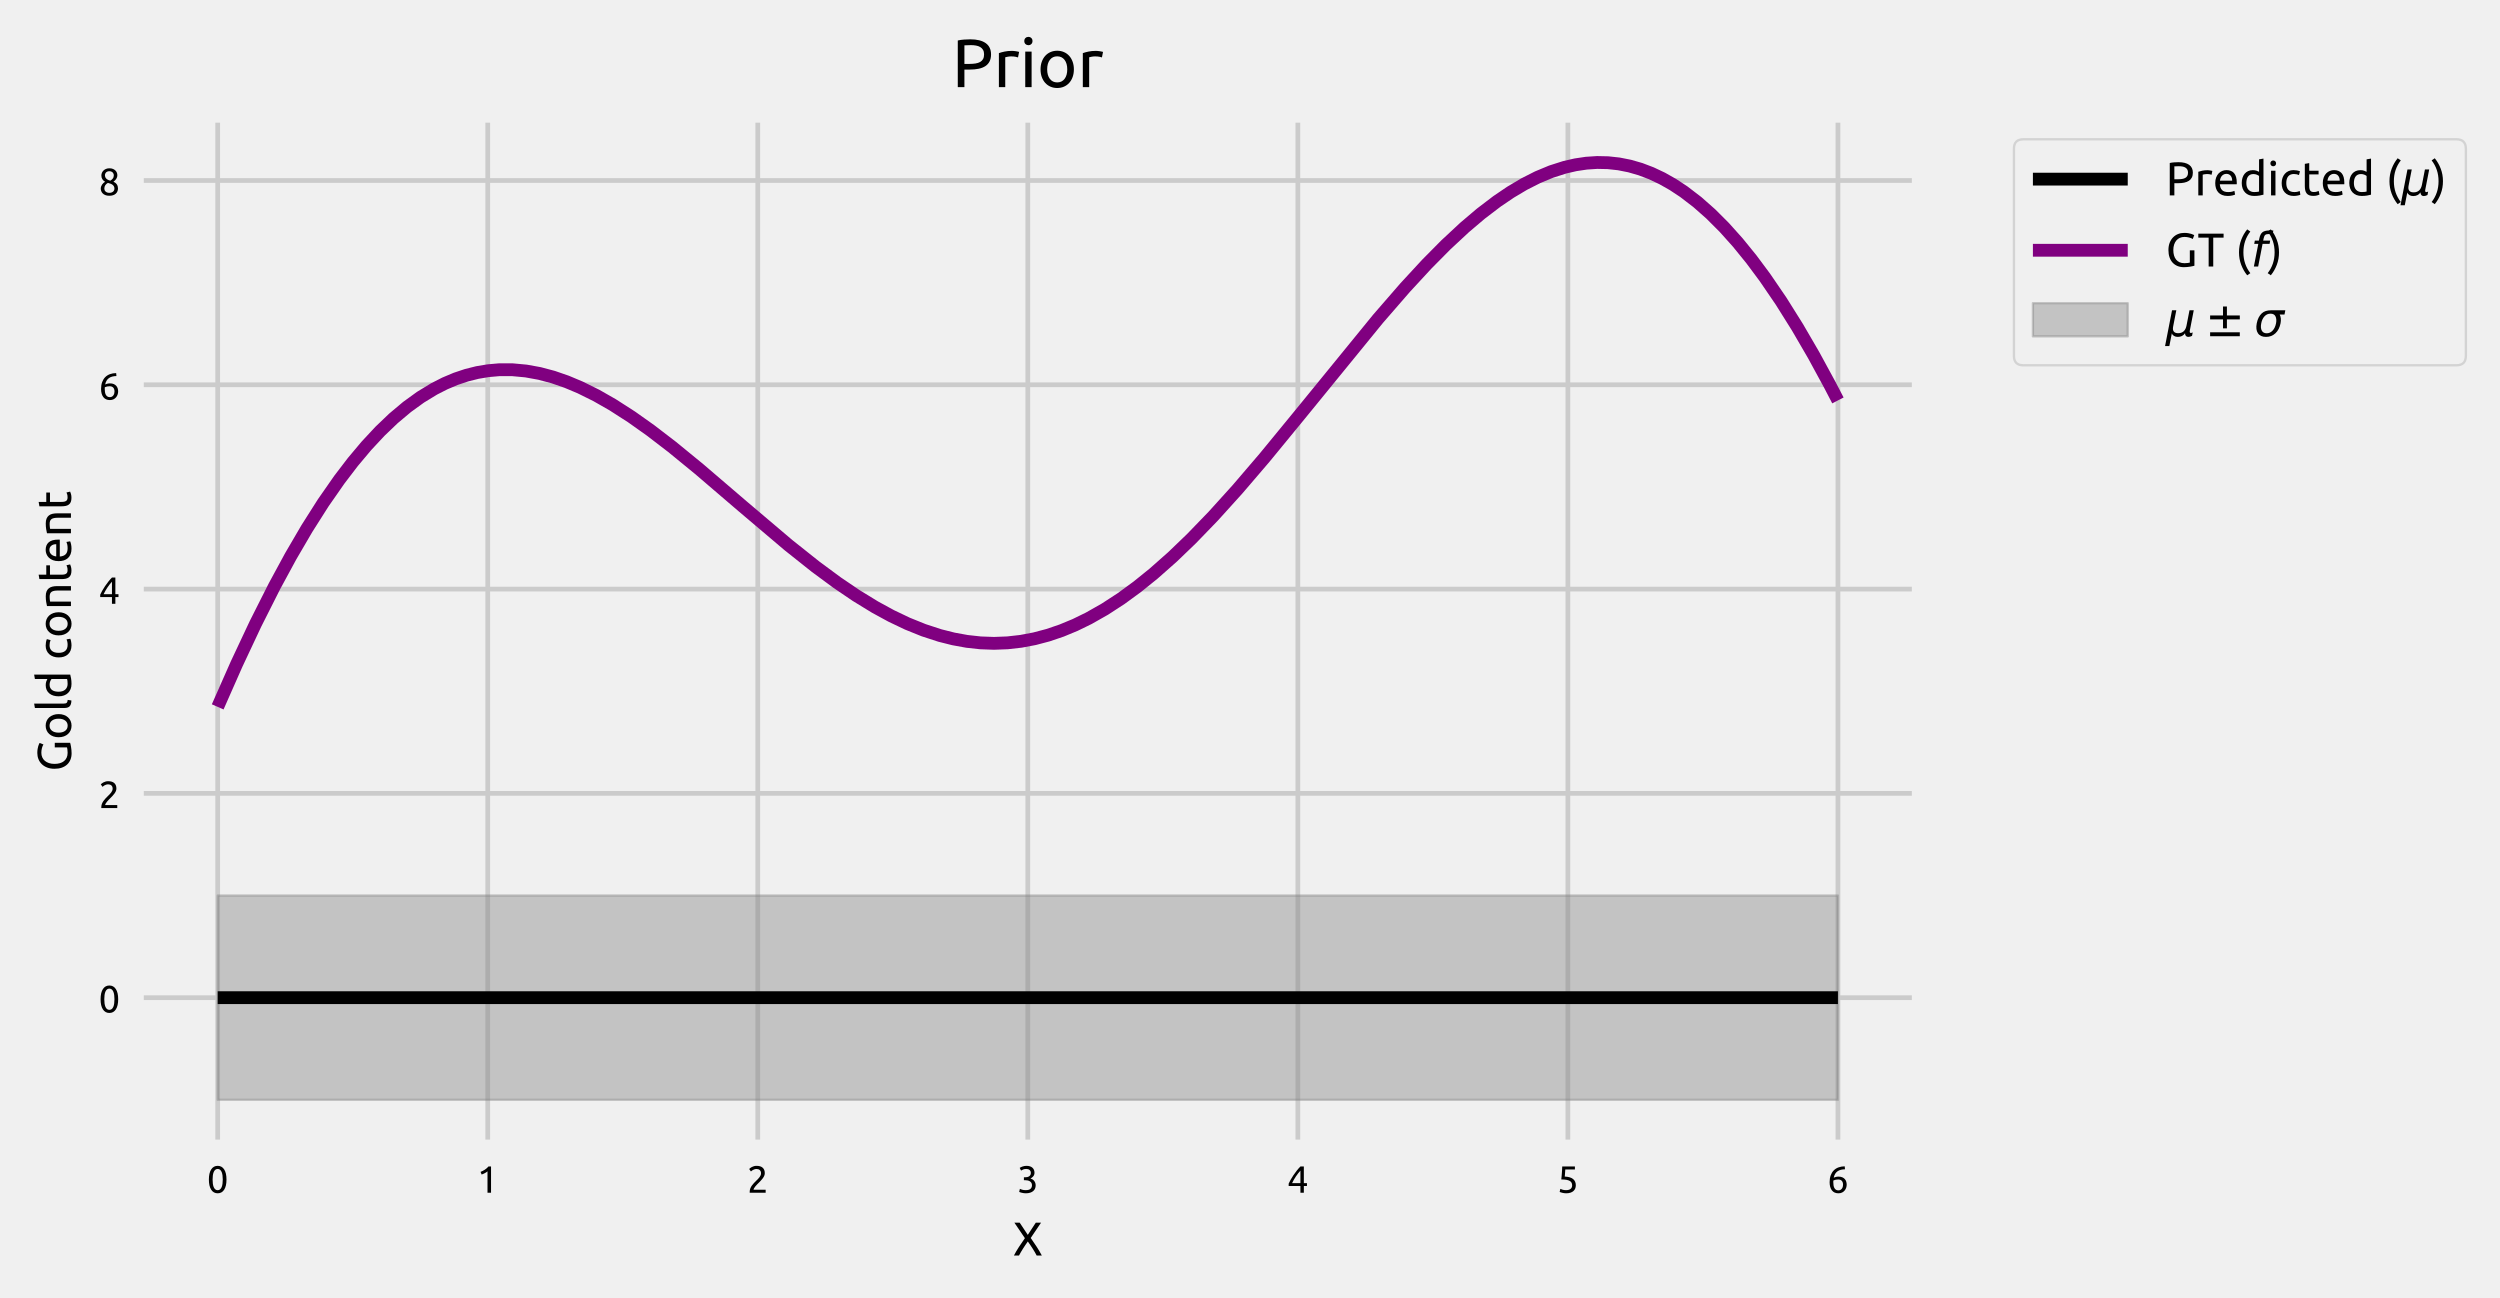 <?xml version="1.0" encoding="utf-8" standalone="no"?>
<!DOCTYPE svg PUBLIC "-//W3C//DTD SVG 1.1//EN"
  "http://www.w3.org/Graphics/SVG/1.1/DTD/svg11.dtd">
<!-- Created with matplotlib (https://matplotlib.org/) -->
<svg height="273.81pt" version="1.1" viewBox="0 0 527.195 273.81" width="527.195pt" xmlns="http://www.w3.org/2000/svg" xmlns:xlink="http://www.w3.org/1999/xlink">
 <defs>
  <style type="text/css">
*{stroke-linecap:butt;stroke-linejoin:round;white-space:pre;}
  </style>
 </defs>
 <g id="figure_1">
  <g id="patch_1">
   <path d="M 0 273.81 
L 527.195 273.81 
L 527.195 0 
L 0 0 
z
" style="fill:#f0f0f0;"/>
  </g>
  <g id="axes_1">
   <g id="patch_2">
    <path d="M 28.822 241.814 
L 404.662 241.814 
L 404.662 24.373 
L 28.822 24.373 
z
" style="fill:#f0f0f0;"/>
   </g>
   <g id="matplotlib.axis_1">
    <g id="xtick_1">
     <g id="line2d_1">
      <path clip-path="url(#p6d5afc6a08)" d="M 45.906 241.814 
L 45.906 24.373 
" style="fill:none;stroke:#cbcbcb;"/>
     </g>
     <g id="line2d_2"/>
     <g id="text_1">
      <!-- 0 -->
      <defs>
       <path d="M 5 34.703 
Q 5 52.094 11.141 61.5 
Q 17.297 70.906 28.203 70.906 
Q 39.094 70.906 45.25 61.5 
Q 51.406 52.094 51.406 34.703 
Q 51.406 17.297 45.25 7.891 
Q 39.094 -1.5 28.203 -1.5 
Q 17.297 -1.5 11.141 7.891 
Q 5 17.297 5 34.703 
z
M 41.594 34.703 
Q 41.594 40.406 40.938 45.5 
Q 40.297 50.594 38.75 54.391 
Q 37.203 58.203 34.594 60.453 
Q 32 62.703 28.203 62.703 
Q 24.406 62.703 21.797 60.453 
Q 19.203 58.203 17.641 54.391 
Q 16.094 50.594 15.438 45.5 
Q 14.797 40.406 14.797 34.703 
Q 14.797 29 15.438 23.891 
Q 16.094 18.797 17.641 15 
Q 19.203 11.203 21.797 8.953 
Q 24.406 6.703 28.203 6.703 
Q 32 6.703 34.594 8.953 
Q 37.203 11.203 38.75 15 
Q 40.297 18.797 40.938 23.891 
Q 41.594 29 41.594 34.703 
z
" id="Ubuntu-48"/>
      </defs>
      <g transform="translate(43.649 251.521)scale(0.08 -0.08)">
       <use xlink:href="#Ubuntu-48"/>
      </g>
     </g>
    </g>
    <g id="xtick_2">
     <g id="line2d_3">
      <path clip-path="url(#p6d5afc6a08)" d="M 102.851 241.814 
L 102.851 24.373 
" style="fill:none;stroke:#cbcbcb;"/>
     </g>
     <g id="line2d_4"/>
     <g id="text_2">
      <!-- 1 -->
      <defs>
       <path d="M 9.297 55 
Q 15 57.203 20.391 60.641 
Q 25.797 64.094 30.297 69.297 
L 36.906 69.297 
L 36.906 0 
L 27.594 0 
L 27.594 56.406 
Q 26.406 55.297 24.656 54.094 
Q 22.906 52.906 20.844 51.797 
Q 18.797 50.703 16.547 49.703 
Q 14.297 48.703 12.203 48 
z
" id="Ubuntu-49"/>
      </defs>
      <g transform="translate(100.595 251.521)scale(0.08 -0.08)">
       <use xlink:href="#Ubuntu-49"/>
      </g>
     </g>
    </g>
    <g id="xtick_3">
     <g id="line2d_5">
      <path clip-path="url(#p6d5afc6a08)" d="M 159.796 241.814 
L 159.796 24.373 
" style="fill:none;stroke:#cbcbcb;"/>
     </g>
     <g id="line2d_6"/>
     <g id="text_3">
      <!-- 2 -->
      <defs>
       <path d="M 46.703 51.594 
Q 46.703 48 45.25 44.641 
Q 43.797 41.297 41.391 38.047 
Q 39 34.797 36 31.641 
Q 33 28.5 30 25.5 
Q 28.297 23.797 26.047 21.5 
Q 23.797 19.203 21.797 16.703 
Q 19.797 14.203 18.438 11.891 
Q 17.094 9.594 17.094 7.906 
L 49 7.906 
L 49 0 
L 7 0 
Q 6.906 0.594 6.906 1.188 
Q 6.906 1.797 6.906 2.297 
Q 6.906 7 8.453 11.047 
Q 10 15.094 12.5 18.688 
Q 15 22.297 18.094 25.5 
Q 21.203 28.703 24.203 31.703 
Q 26.703 34.094 28.953 36.438 
Q 31.203 38.797 32.953 41.141 
Q 34.703 43.5 35.75 46 
Q 36.797 48.5 36.797 51.297 
Q 36.797 54.297 35.844 56.391 
Q 34.906 58.5 33.297 59.891 
Q 31.703 61.297 29.547 61.938 
Q 27.406 62.594 25 62.594 
Q 22.094 62.594 19.688 61.797 
Q 17.297 61 15.391 59.953 
Q 13.5 58.906 12.203 57.75 
Q 10.906 56.594 10.203 56 
L 5.594 62.594 
Q 6.5 63.594 8.297 65.047 
Q 10.094 66.5 12.594 67.797 
Q 15.094 69.094 18.188 70 
Q 21.297 70.906 24.906 70.906 
Q 35.797 70.906 41.25 65.844 
Q 46.703 60.797 46.703 51.594 
z
" id="Ubuntu-50"/>
      </defs>
      <g transform="translate(157.54 251.521)scale(0.08 -0.08)">
       <use xlink:href="#Ubuntu-50"/>
      </g>
     </g>
    </g>
    <g id="xtick_4">
     <g id="line2d_7">
      <path clip-path="url(#p6d5afc6a08)" d="M 216.742 241.814 
L 216.742 24.373 
" style="fill:none;stroke:#cbcbcb;"/>
     </g>
     <g id="line2d_8"/>
     <g id="text_4">
      <!-- 3 -->
      <defs>
       <path d="M 22.594 6.797 
Q 31.5 6.797 35.344 10.297 
Q 39.203 13.797 39.203 19.703 
Q 39.203 23.5 37.594 26.094 
Q 36 28.703 33.391 30.25 
Q 30.797 31.797 27.344 32.438 
Q 23.906 33.094 20.297 33.094 
L 17.906 33.094 
L 17.906 40.703 
L 21.203 40.703 
Q 23.703 40.703 26.344 41.203 
Q 29 41.703 31.203 43 
Q 33.406 44.297 34.797 46.547 
Q 36.203 48.797 36.203 52.203 
Q 36.203 55 35.203 57 
Q 34.203 59 32.547 60.297 
Q 30.906 61.594 28.75 62.141 
Q 26.594 62.703 24.203 62.703 
Q 19.406 62.703 16.047 61.297 
Q 12.703 59.906 10.406 58.406 
L 6.797 65.5 
Q 8 66.297 9.844 67.25 
Q 11.703 68.203 14 69 
Q 16.297 69.797 18.938 70.344 
Q 21.594 70.906 24.5 70.906 
Q 30 70.906 34 69.547 
Q 38 68.203 40.594 65.75 
Q 43.203 63.297 44.5 59.938 
Q 45.797 56.594 45.797 52.703 
Q 45.797 47.297 42.688 43.438 
Q 39.594 39.594 35.203 37.594 
Q 37.906 36.797 40.406 35.297 
Q 42.906 33.797 44.75 31.5 
Q 46.594 29.203 47.75 26.203 
Q 48.906 23.203 48.906 19.5 
Q 48.906 15 47.344 11.141 
Q 45.797 7.297 42.547 4.5 
Q 39.297 1.703 34.391 0.094 
Q 29.5 -1.5 22.797 -1.5 
Q 20.203 -1.5 17.453 -1.094 
Q 14.703 -0.703 12.297 -0.094 
Q 9.906 0.5 8.094 1.094 
Q 6.297 1.703 5.5 2.094 
L 7.297 10.203 
Q 9 9.406 12.953 8.094 
Q 16.906 6.797 22.594 6.797 
z
" id="Ubuntu-51"/>
      </defs>
      <g transform="translate(214.486 251.521)scale(0.08 -0.08)">
       <use xlink:href="#Ubuntu-51"/>
      </g>
     </g>
    </g>
    <g id="xtick_5">
     <g id="line2d_9">
      <path clip-path="url(#p6d5afc6a08)" d="M 273.687 241.814 
L 273.687 24.373 
" style="fill:none;stroke:#cbcbcb;"/>
     </g>
     <g id="line2d_10"/>
     <g id="text_5">
      <!-- 4 -->
      <defs>
       <path d="M 4 24 
Q 5.906 28.406 9.203 34.25 
Q 12.5 40.094 16.641 46.297 
Q 20.797 52.5 25.547 58.5 
Q 30.297 64.5 35.094 69.297 
L 44 69.297 
L 44 25.297 
L 52.203 25.297 
L 52.203 17.703 
L 44 17.703 
L 44 0 
L 35 0 
L 35 17.703 
L 4 17.703 
z
M 35 58.297 
Q 32 55.094 28.953 51.141 
Q 25.906 47.203 23 42.891 
Q 20.094 38.594 17.547 34.094 
Q 15 29.594 13 25.297 
L 35 25.297 
z
" id="Ubuntu-52"/>
      </defs>
      <g transform="translate(271.431 251.521)scale(0.08 -0.08)">
       <use xlink:href="#Ubuntu-52"/>
      </g>
     </g>
    </g>
    <g id="xtick_6">
     <g id="line2d_11">
      <path clip-path="url(#p6d5afc6a08)" d="M 330.633 241.814 
L 330.633 24.373 
" style="fill:none;stroke:#cbcbcb;"/>
     </g>
     <g id="line2d_12"/>
     <g id="text_6">
      <!-- 5 -->
      <defs>
       <path d="M 19.906 42.594 
Q 35 42 42.047 36 
Q 49.094 30 49.094 19.703 
Q 49.094 15.094 47.547 11.188 
Q 46 7.297 42.844 4.5 
Q 39.703 1.703 34.891 0.094 
Q 30.094 -1.5 23.5 -1.5 
Q 20.906 -1.5 18.203 -1.094 
Q 15.5 -0.703 13.203 -0.094 
Q 10.906 0.5 9.094 1.094 
Q 7.297 1.703 6.5 2.094 
L 8.297 10.203 
Q 10 9.406 13.844 8.094 
Q 17.703 6.797 23.297 6.797 
Q 27.797 6.797 30.844 7.797 
Q 33.906 8.797 35.797 10.5 
Q 37.703 12.203 38.547 14.453 
Q 39.406 16.703 39.406 19.203 
Q 39.406 23 38.094 25.953 
Q 36.797 28.906 33.5 30.906 
Q 30.203 32.906 24.703 33.953 
Q 19.203 35 10.797 35 
Q 11.406 39.906 11.75 44.203 
Q 12.094 48.5 12.391 52.594 
Q 12.703 56.703 12.891 60.75 
Q 13.094 64.797 13.297 69.297 
L 46.703 69.297 
L 46.703 61.406 
L 21.406 61.406 
Q 21.297 59.906 21.094 57.344 
Q 20.906 54.797 20.703 52.047 
Q 20.5 49.297 20.297 46.688 
Q 20.094 44.094 19.906 42.594 
z
" id="Ubuntu-53"/>
      </defs>
      <g transform="translate(328.377 251.521)scale(0.08 -0.08)">
       <use xlink:href="#Ubuntu-53"/>
      </g>
     </g>
    </g>
    <g id="xtick_7">
     <g id="line2d_13">
      <path clip-path="url(#p6d5afc6a08)" d="M 387.578 241.814 
L 387.578 24.373 
" style="fill:none;stroke:#cbcbcb;"/>
     </g>
     <g id="line2d_14"/>
     <g id="text_7">
      <!-- 6 -->
      <defs>
       <path d="M 6.297 27.797 
Q 6.297 37.906 9.094 45.656 
Q 11.906 53.406 17.047 58.703 
Q 22.203 64 29.547 66.75 
Q 36.906 69.5 46.094 69.594 
L 46.797 61.797 
Q 40.906 61.703 36.047 60.5 
Q 31.203 59.297 27.391 56.688 
Q 23.594 54.094 21 49.938 
Q 18.406 45.797 17.094 39.703 
Q 19.703 40.906 22.953 41.703 
Q 26.203 42.5 29.703 42.5 
Q 35.594 42.5 39.688 40.703 
Q 43.797 38.906 46.391 35.953 
Q 49 33 50.141 29.141 
Q 51.297 25.297 51.297 21.094 
Q 51.297 17.297 50 13.297 
Q 48.703 9.297 46.047 6 
Q 43.406 2.703 39.297 0.594 
Q 35.203 -1.5 29.594 -1.5 
Q 18.203 -1.5 12.25 6.297 
Q 6.297 14.094 6.297 27.797 
z
M 28.703 34.906 
Q 25.203 34.906 22.203 34.25 
Q 19.203 33.594 16.203 32.297 
Q 16.094 31.203 16.047 30.047 
Q 16 28.906 16 27.797 
Q 16 23.406 16.594 19.5 
Q 17.203 15.594 18.75 12.641 
Q 20.297 9.703 22.891 7.953 
Q 25.5 6.203 29.5 6.203 
Q 32.797 6.203 35.094 7.594 
Q 37.406 9 38.906 11.203 
Q 40.406 13.406 41.047 15.953 
Q 41.703 18.5 41.703 20.906 
Q 41.703 27.703 38.453 31.297 
Q 35.203 34.906 28.703 34.906 
z
" id="Ubuntu-54"/>
      </defs>
      <g transform="translate(385.322 251.521)scale(0.08 -0.08)">
       <use xlink:href="#Ubuntu-54"/>
      </g>
     </g>
    </g>
    <g id="text_8">
     <!-- X -->
     <defs>
      <path d="M 50.203 0 
Q 48.703 3 46.594 6.641 
Q 44.5 10.297 42 14.25 
Q 39.5 18.203 36.797 22.141 
Q 34.094 26.094 31.594 29.594 
Q 29.094 26.094 26.391 22.141 
Q 23.703 18.203 21.25 14.25 
Q 18.797 10.297 16.641 6.641 
Q 14.5 3 13 0 
L 2.297 0 
Q 6.797 8.797 12.75 17.891 
Q 18.703 27 25.406 36.594 
L 3.203 69.297 
L 14.406 69.297 
L 31.5 43.5 
L 48.406 69.297 
L 59.5 69.297 
L 37.703 37 
Q 44.5 27.297 50.5 18.094 
Q 56.5 8.906 61.094 0 
z
" id="Ubuntu-88"/>
     </defs>
     <g transform="translate(213.587 264.76)scale(0.1 -0.1)">
      <use xlink:href="#Ubuntu-88"/>
     </g>
    </g>
   </g>
   <g id="matplotlib.axis_2">
    <g id="ytick_1">
     <g id="line2d_15">
      <path clip-path="url(#p6d5afc6a08)" d="M 28.822 210.389 
L 404.662 210.389 
" style="fill:none;stroke:#cbcbcb;"/>
     </g>
     <g id="line2d_16"/>
     <g id="text_9">
      <!-- 0 -->
      <g transform="translate(20.809 213.492)scale(0.08 -0.08)">
       <use xlink:href="#Ubuntu-48"/>
      </g>
     </g>
    </g>
    <g id="ytick_2">
     <g id="line2d_17">
      <path clip-path="url(#p6d5afc6a08)" d="M 28.822 167.306 
L 404.662 167.306 
" style="fill:none;stroke:#cbcbcb;"/>
     </g>
     <g id="line2d_18"/>
     <g id="text_10">
      <!-- 2 -->
      <g transform="translate(20.809 170.41)scale(0.08 -0.08)">
       <use xlink:href="#Ubuntu-50"/>
      </g>
     </g>
    </g>
    <g id="ytick_3">
     <g id="line2d_19">
      <path clip-path="url(#p6d5afc6a08)" d="M 28.822 124.224 
L 404.662 124.224 
" style="fill:none;stroke:#cbcbcb;"/>
     </g>
     <g id="line2d_20"/>
     <g id="text_11">
      <!-- 4 -->
      <g transform="translate(20.809 127.327)scale(0.08 -0.08)">
       <use xlink:href="#Ubuntu-52"/>
      </g>
     </g>
    </g>
    <g id="ytick_4">
     <g id="line2d_21">
      <path clip-path="url(#p6d5afc6a08)" d="M 28.822 81.141 
L 404.662 81.141 
" style="fill:none;stroke:#cbcbcb;"/>
     </g>
     <g id="line2d_22"/>
     <g id="text_12">
      <!-- 6 -->
      <g transform="translate(20.809 84.245)scale(0.08 -0.08)">
       <use xlink:href="#Ubuntu-54"/>
      </g>
     </g>
    </g>
    <g id="ytick_5">
     <g id="line2d_23">
      <path clip-path="url(#p6d5afc6a08)" d="M 28.822 38.059 
L 404.662 38.059 
" style="fill:none;stroke:#cbcbcb;"/>
     </g>
     <g id="line2d_24"/>
     <g id="text_13">
      <!-- 8 -->
      <defs>
       <path d="M 50.906 18 
Q 50.906 13.797 49.453 10.25 
Q 48 6.703 45.141 4.047 
Q 42.297 1.406 38 -0.047 
Q 33.703 -1.5 28.094 -1.5 
Q 21.594 -1.5 17.25 0.344 
Q 12.906 2.203 10.297 5 
Q 7.703 7.797 6.594 11.141 
Q 5.5 14.5 5.5 17.5 
Q 5.5 20.406 6.453 23.047 
Q 7.406 25.703 8.953 28 
Q 10.5 30.297 12.547 32.141 
Q 14.594 34 16.906 35.406 
Q 7.094 41 7.094 51.906 
Q 7.094 55.703 8.594 59.141 
Q 10.094 62.594 12.844 65.188 
Q 15.594 67.797 19.5 69.344 
Q 23.406 70.906 28.203 70.906 
Q 33.797 70.906 37.797 69.203 
Q 41.797 67.5 44.344 64.844 
Q 46.906 62.203 48.047 59 
Q 49.203 55.797 49.203 52.797 
Q 49.203 49.906 48.344 47.344 
Q 47.5 44.797 46.047 42.594 
Q 44.594 40.406 42.75 38.703 
Q 40.906 37 38.906 35.703 
Q 50.703 30.094 50.906 18 
z
M 14.906 17.406 
Q 14.906 15.594 15.547 13.641 
Q 16.203 11.703 17.797 10.047 
Q 19.406 8.406 21.906 7.297 
Q 24.406 6.203 28.203 6.203 
Q 31.594 6.203 34.141 7.203 
Q 36.703 8.203 38.297 9.75 
Q 39.906 11.297 40.703 13.297 
Q 41.5 15.297 41.5 17.406 
Q 41.5 20.594 40.297 23 
Q 39.094 25.406 36.844 27.203 
Q 34.594 29 31.438 30.25 
Q 28.297 31.5 24.297 32.406 
Q 19.797 29.906 17.344 26.203 
Q 14.906 22.5 14.906 17.406 
z
M 39.906 52.906 
Q 39.906 54.406 39.25 56.203 
Q 38.594 58 37.188 59.547 
Q 35.797 61.094 33.594 62.141 
Q 31.406 63.203 28.203 63.203 
Q 25 63.203 22.75 62.203 
Q 20.5 61.203 19.094 59.641 
Q 17.703 58.094 17.047 56.25 
Q 16.406 54.406 16.406 52.594 
Q 16.406 50.406 17.203 48.203 
Q 18 46 19.703 44.094 
Q 21.406 42.203 24.156 40.703 
Q 26.906 39.203 30.703 38.297 
Q 34.906 40.797 37.406 44.141 
Q 39.906 47.5 39.906 52.906 
z
" id="Ubuntu-56"/>
      </defs>
      <g transform="translate(20.809 41.162)scale(0.08 -0.08)">
       <use xlink:href="#Ubuntu-56"/>
      </g>
     </g>
    </g>
    <g id="text_14">
     <!-- Gold content -->
     <defs>
      <path d="M 50.906 34.094 
L 60.594 34.094 
L 60.594 1.703 
Q 59.406 1.297 57.156 0.797 
Q 54.906 0.297 51.953 -0.203 
Q 49 -0.703 45.5 -1.047 
Q 42 -1.406 38.406 -1.406 
Q 31.094 -1.406 25.094 1 
Q 19.094 3.406 14.797 8 
Q 10.5 12.594 8.141 19.297 
Q 5.797 26 5.797 34.703 
Q 5.797 43.406 8.438 50.156 
Q 11.094 56.906 15.594 61.5 
Q 20.094 66.094 26.141 68.5 
Q 32.203 70.906 39.094 70.906 
Q 43.797 70.906 47.438 70.297 
Q 51.094 69.703 53.688 68.891 
Q 56.297 68.094 57.938 67.297 
Q 59.594 66.5 60.203 66.094 
L 57.094 58 
Q 54.203 59.906 49.391 61.156 
Q 44.594 62.406 39.594 62.406 
Q 34.297 62.406 29.938 60.5 
Q 25.594 58.594 22.547 55 
Q 19.5 51.406 17.797 46.25 
Q 16.094 41.094 16.094 34.703 
Q 16.094 28.5 17.547 23.391 
Q 19 18.297 21.953 14.641 
Q 24.906 11 29.25 9 
Q 33.594 7 39.5 7 
Q 43.703 7 46.641 7.453 
Q 49.594 7.906 50.906 8.297 
z
" id="Ubuntu-71"/>
      <path d="M 53.906 26 
Q 53.906 19.797 52.094 14.797 
Q 50.297 9.797 47.047 6.188 
Q 43.797 2.594 39.297 0.641 
Q 34.797 -1.297 29.5 -1.297 
Q 24.203 -1.297 19.703 0.641 
Q 15.203 2.594 11.953 6.188 
Q 8.703 9.797 6.891 14.797 
Q 5.094 19.797 5.094 26 
Q 5.094 32.094 6.891 37.141 
Q 8.703 42.203 11.953 45.797 
Q 15.203 49.406 19.703 51.344 
Q 24.203 53.297 29.5 53.297 
Q 34.797 53.297 39.297 51.344 
Q 43.797 49.406 47.047 45.797 
Q 50.297 42.203 52.094 37.141 
Q 53.906 32.094 53.906 26 
z
M 44.203 26 
Q 44.203 34.797 40.25 39.938 
Q 36.297 45.094 29.5 45.094 
Q 22.703 45.094 18.75 39.938 
Q 14.797 34.797 14.797 26 
Q 14.797 17.203 18.75 12.047 
Q 22.703 6.906 29.5 6.906 
Q 36.297 6.906 40.25 12.047 
Q 44.203 17.203 44.203 26 
z
" id="Ubuntu-111"/>
      <path d="M 23.594 -1 
Q 15 -0.797 11.391 2.703 
Q 7.797 6.203 7.797 13.594 
L 7.797 76 
L 17.094 77.594 
L 17.094 15.094 
Q 17.094 12.797 17.5 11.297 
Q 17.906 9.797 18.797 8.891 
Q 19.703 8 21.203 7.547 
Q 22.703 7.094 24.906 6.797 
z
" id="Ubuntu-108"/>
      <path d="M 41.594 41 
Q 39.906 42.406 36.703 43.703 
Q 33.5 45 29.703 45 
Q 25.703 45 22.844 43.547 
Q 20 42.094 18.203 39.547 
Q 16.406 37 15.594 33.5 
Q 14.797 30 14.797 26 
Q 14.797 16.906 19.297 11.953 
Q 23.797 7 31.297 7 
Q 35.094 7 37.641 7.344 
Q 40.203 7.703 41.594 8.094 
z
M 41.594 76 
L 50.906 77.594 
L 50.906 1.5 
Q 47.703 0.594 42.703 -0.297 
Q 37.703 -1.203 31.203 -1.203 
Q 25.203 -1.203 20.391 0.688 
Q 15.594 2.594 12.188 6.094 
Q 8.797 9.594 6.938 14.641 
Q 5.094 19.703 5.094 26 
Q 5.094 32 6.641 37 
Q 8.203 42 11.203 45.594 
Q 14.203 49.203 18.547 51.203 
Q 22.906 53.203 28.5 53.203 
Q 33 53.203 36.453 52 
Q 39.906 50.797 41.594 49.703 
z
" id="Ubuntu-100"/>
      <path id="Ubuntu-32"/>
      <path d="M 30.594 -1.203 
Q 24.297 -1.203 19.547 0.797 
Q 14.797 2.797 11.547 6.391 
Q 8.297 10 6.688 14.953 
Q 5.094 19.906 5.094 25.906 
Q 5.094 31.906 6.844 36.906 
Q 8.594 41.906 11.797 45.547 
Q 15 49.203 19.641 51.25 
Q 24.297 53.297 30 53.297 
Q 33.5 53.297 37 52.688 
Q 40.5 52.094 43.703 50.797 
L 41.594 42.906 
Q 39.5 43.906 36.75 44.5 
Q 34 45.094 30.906 45.094 
Q 23.094 45.094 18.938 40.188 
Q 14.797 35.297 14.797 25.906 
Q 14.797 21.703 15.75 18.203 
Q 16.703 14.703 18.75 12.203 
Q 20.797 9.703 24 8.344 
Q 27.203 7 31.797 7 
Q 35.5 7 38.5 7.703 
Q 41.5 8.406 43.203 9.203 
L 44.5 1.406 
Q 43.703 0.906 42.203 0.453 
Q 40.703 0 38.797 -0.344 
Q 36.906 -0.703 34.75 -0.953 
Q 32.594 -1.203 30.594 -1.203 
z
" id="Ubuntu-99"/>
      <path d="M 8 50.5 
Q 11.203 51.297 16.5 52.188 
Q 21.797 53.094 28.703 53.094 
Q 34.906 53.094 39 51.344 
Q 43.094 49.594 45.547 46.438 
Q 48 43.297 49 38.891 
Q 50 34.5 50 29.203 
L 50 0 
L 40.703 0 
L 40.703 27.203 
Q 40.703 32 40.047 35.391 
Q 39.406 38.797 37.906 40.891 
Q 36.406 43 33.906 43.953 
Q 31.406 44.906 27.703 44.906 
Q 26.203 44.906 24.594 44.797 
Q 23 44.703 21.547 44.547 
Q 20.094 44.406 18.938 44.203 
Q 17.797 44 17.297 43.906 
L 17.297 0 
L 8 0 
z
" id="Ubuntu-110"/>
      <path d="M 16.703 52 
L 36.406 52 
L 36.406 44.203 
L 16.703 44.203 
L 16.703 20.203 
Q 16.703 16.297 17.297 13.75 
Q 17.906 11.203 19.094 9.75 
Q 20.297 8.297 22.094 7.688 
Q 23.906 7.094 26.297 7.094 
Q 30.5 7.094 33.047 8.047 
Q 35.594 9 36.594 9.406 
L 38.406 1.703 
Q 37 1 33.5 -0.047 
Q 30 -1.094 25.5 -1.094 
Q 20.203 -1.094 16.75 0.25 
Q 13.297 1.594 11.188 4.297 
Q 9.094 7 8.25 10.953 
Q 7.406 14.906 7.406 20.094 
L 7.406 66.5 
L 16.703 68.094 
z
" id="Ubuntu-116"/>
      <path d="M 5.094 25.906 
Q 5.094 32.797 7.094 37.938 
Q 9.094 43.094 12.391 46.5 
Q 15.703 49.906 20 51.594 
Q 24.297 53.297 28.797 53.297 
Q 39.297 53.297 44.891 46.75 
Q 50.5 40.203 50.5 26.797 
Q 50.5 26.203 50.5 25.25 
Q 50.5 24.297 50.406 23.5 
L 14.797 23.5 
Q 15.406 15.406 19.5 11.203 
Q 23.594 7 32.297 7 
Q 37.203 7 40.547 7.844 
Q 43.906 8.703 45.594 9.5 
L 46.906 1.703 
Q 45.203 0.797 40.953 -0.203 
Q 36.703 -1.203 31.297 -1.203 
Q 24.5 -1.203 19.547 0.844 
Q 14.594 2.906 11.391 6.5 
Q 8.203 10.094 6.641 15.047 
Q 5.094 20 5.094 25.906 
z
M 40.797 31 
Q 40.906 37.297 37.656 41.344 
Q 34.406 45.406 28.703 45.406 
Q 25.5 45.406 23.047 44.156 
Q 20.594 42.906 18.891 40.906 
Q 17.203 38.906 16.25 36.297 
Q 15.297 33.703 15 31 
z
" id="Ubuntu-101"/>
     </defs>
     <g transform="translate(14.959 162.698)rotate(-90)scale(0.1 -0.1)">
      <use xlink:href="#Ubuntu-71"/>
      <use x="67.2" xlink:href="#Ubuntu-111"/>
      <use x="126.2" xlink:href="#Ubuntu-108"/>
      <use x="153.5" xlink:href="#Ubuntu-100"/>
      <use x="212.4" xlink:href="#Ubuntu-32"/>
      <use x="235.5" xlink:href="#Ubuntu-99"/>
      <use x="281.984" xlink:href="#Ubuntu-111"/>
      <use x="340.984" xlink:href="#Ubuntu-110"/>
      <use x="398.384" xlink:href="#Ubuntu-116"/>
      <use x="438.569" xlink:href="#Ubuntu-101"/>
      <use x="494.469" xlink:href="#Ubuntu-110"/>
      <use x="551.869" xlink:href="#Ubuntu-116"/>
     </g>
    </g>
   </g>
   <g id="PolyCollection_1">
    <defs>
     <path d="M 45.906 -41.881 
L 45.906 -84.963 
L 46.476 -84.963 
L 47.046 -84.963 
L 47.617 -84.963 
L 48.187 -84.963 
L 48.758 -84.963 
L 49.328 -84.963 
L 49.898 -84.963 
L 50.469 -84.963 
L 51.039 -84.963 
L 51.61 -84.963 
L 52.18 -84.963 
L 52.75 -84.963 
L 53.321 -84.963 
L 53.891 -84.963 
L 54.462 -84.963 
L 55.032 -84.963 
L 55.602 -84.963 
L 56.173 -84.963 
L 56.743 -84.963 
L 57.314 -84.963 
L 57.884 -84.963 
L 58.454 -84.963 
L 59.025 -84.963 
L 59.595 -84.963 
L 60.166 -84.963 
L 60.736 -84.963 
L 61.306 -84.963 
L 61.877 -84.963 
L 62.447 -84.963 
L 63.018 -84.963 
L 63.588 -84.963 
L 64.158 -84.963 
L 64.729 -84.963 
L 65.299 -84.963 
L 65.87 -84.963 
L 66.44 -84.963 
L 67.011 -84.963 
L 67.581 -84.963 
L 68.151 -84.963 
L 68.722 -84.963 
L 69.292 -84.963 
L 69.863 -84.963 
L 70.433 -84.963 
L 71.003 -84.963 
L 71.574 -84.963 
L 72.144 -84.963 
L 72.715 -84.963 
L 73.285 -84.963 
L 73.855 -84.963 
L 74.426 -84.963 
L 74.996 -84.963 
L 75.567 -84.963 
L 76.137 -84.963 
L 76.707 -84.963 
L 77.278 -84.963 
L 77.848 -84.963 
L 78.419 -84.963 
L 78.989 -84.963 
L 79.559 -84.963 
L 80.13 -84.963 
L 80.7 -84.963 
L 81.271 -84.963 
L 81.841 -84.963 
L 82.411 -84.963 
L 82.982 -84.963 
L 83.552 -84.963 
L 84.123 -84.963 
L 84.693 -84.963 
L 85.263 -84.963 
L 85.834 -84.963 
L 86.404 -84.963 
L 86.975 -84.963 
L 87.545 -84.963 
L 88.115 -84.963 
L 88.686 -84.963 
L 89.256 -84.963 
L 89.827 -84.963 
L 90.397 -84.963 
L 90.968 -84.963 
L 91.538 -84.963 
L 92.108 -84.963 
L 92.679 -84.963 
L 93.249 -84.963 
L 93.82 -84.963 
L 94.39 -84.963 
L 94.96 -84.963 
L 95.531 -84.963 
L 96.101 -84.963 
L 96.672 -84.963 
L 97.242 -84.963 
L 97.812 -84.963 
L 98.383 -84.963 
L 98.953 -84.963 
L 99.524 -84.963 
L 100.094 -84.963 
L 100.664 -84.963 
L 101.235 -84.963 
L 101.805 -84.963 
L 102.376 -84.963 
L 102.946 -84.963 
L 103.516 -84.963 
L 104.087 -84.963 
L 104.657 -84.963 
L 105.228 -84.963 
L 105.798 -84.963 
L 106.368 -84.963 
L 106.939 -84.963 
L 107.509 -84.963 
L 108.08 -84.963 
L 108.65 -84.963 
L 109.22 -84.963 
L 109.791 -84.963 
L 110.361 -84.963 
L 110.932 -84.963 
L 111.502 -84.963 
L 112.073 -84.963 
L 112.643 -84.963 
L 113.213 -84.963 
L 113.784 -84.963 
L 114.354 -84.963 
L 114.925 -84.963 
L 115.495 -84.963 
L 116.065 -84.963 
L 116.636 -84.963 
L 117.206 -84.963 
L 117.777 -84.963 
L 118.347 -84.963 
L 118.917 -84.963 
L 119.488 -84.963 
L 120.058 -84.963 
L 120.629 -84.963 
L 121.199 -84.963 
L 121.769 -84.963 
L 122.34 -84.963 
L 122.91 -84.963 
L 123.481 -84.963 
L 124.051 -84.963 
L 124.621 -84.963 
L 125.192 -84.963 
L 125.762 -84.963 
L 126.333 -84.963 
L 126.903 -84.963 
L 127.473 -84.963 
L 128.044 -84.963 
L 128.614 -84.963 
L 129.185 -84.963 
L 129.755 -84.963 
L 130.325 -84.963 
L 130.896 -84.963 
L 131.466 -84.963 
L 132.037 -84.963 
L 132.607 -84.963 
L 133.178 -84.963 
L 133.748 -84.963 
L 134.318 -84.963 
L 134.889 -84.963 
L 135.459 -84.963 
L 136.03 -84.963 
L 136.6 -84.963 
L 137.17 -84.963 
L 137.741 -84.963 
L 138.311 -84.963 
L 138.882 -84.963 
L 139.452 -84.963 
L 140.022 -84.963 
L 140.593 -84.963 
L 141.163 -84.963 
L 141.734 -84.963 
L 142.304 -84.963 
L 142.874 -84.963 
L 143.445 -84.963 
L 144.015 -84.963 
L 144.586 -84.963 
L 145.156 -84.963 
L 145.726 -84.963 
L 146.297 -84.963 
L 146.867 -84.963 
L 147.438 -84.963 
L 148.008 -84.963 
L 148.578 -84.963 
L 149.149 -84.963 
L 149.719 -84.963 
L 150.29 -84.963 
L 150.86 -84.963 
L 151.43 -84.963 
L 152.001 -84.963 
L 152.571 -84.963 
L 153.142 -84.963 
L 153.712 -84.963 
L 154.283 -84.963 
L 154.853 -84.963 
L 155.423 -84.963 
L 155.994 -84.963 
L 156.564 -84.963 
L 157.135 -84.963 
L 157.705 -84.963 
L 158.275 -84.963 
L 158.846 -84.963 
L 159.416 -84.963 
L 159.987 -84.963 
L 160.557 -84.963 
L 161.127 -84.963 
L 161.698 -84.963 
L 162.268 -84.963 
L 162.839 -84.963 
L 163.409 -84.963 
L 163.979 -84.963 
L 164.55 -84.963 
L 165.12 -84.963 
L 165.691 -84.963 
L 166.261 -84.963 
L 166.831 -84.963 
L 167.402 -84.963 
L 167.972 -84.963 
L 168.543 -84.963 
L 169.113 -84.963 
L 169.683 -84.963 
L 170.254 -84.963 
L 170.824 -84.963 
L 171.395 -84.963 
L 171.965 -84.963 
L 172.535 -84.963 
L 173.106 -84.963 
L 173.676 -84.963 
L 174.247 -84.963 
L 174.817 -84.963 
L 175.387 -84.963 
L 175.958 -84.963 
L 176.528 -84.963 
L 177.099 -84.963 
L 177.669 -84.963 
L 178.24 -84.963 
L 178.81 -84.963 
L 179.38 -84.963 
L 179.951 -84.963 
L 180.521 -84.963 
L 181.092 -84.963 
L 181.662 -84.963 
L 182.232 -84.963 
L 182.803 -84.963 
L 183.373 -84.963 
L 183.944 -84.963 
L 184.514 -84.963 
L 185.084 -84.963 
L 185.655 -84.963 
L 186.225 -84.963 
L 186.796 -84.963 
L 187.366 -84.963 
L 187.936 -84.963 
L 188.507 -84.963 
L 189.077 -84.963 
L 189.648 -84.963 
L 190.218 -84.963 
L 190.788 -84.963 
L 191.359 -84.963 
L 191.929 -84.963 
L 192.5 -84.963 
L 193.07 -84.963 
L 193.64 -84.963 
L 194.211 -84.963 
L 194.781 -84.963 
L 195.352 -84.963 
L 195.922 -84.963 
L 196.492 -84.963 
L 197.063 -84.963 
L 197.633 -84.963 
L 198.204 -84.963 
L 198.774 -84.963 
L 199.345 -84.963 
L 199.915 -84.963 
L 200.485 -84.963 
L 201.056 -84.963 
L 201.626 -84.963 
L 202.197 -84.963 
L 202.767 -84.963 
L 203.337 -84.963 
L 203.908 -84.963 
L 204.478 -84.963 
L 205.049 -84.963 
L 205.619 -84.963 
L 206.189 -84.963 
L 206.76 -84.963 
L 207.33 -84.963 
L 207.901 -84.963 
L 208.471 -84.963 
L 209.041 -84.963 
L 209.612 -84.963 
L 210.182 -84.963 
L 210.753 -84.963 
L 211.323 -84.963 
L 211.893 -84.963 
L 212.464 -84.963 
L 213.034 -84.963 
L 213.605 -84.963 
L 214.175 -84.963 
L 214.745 -84.963 
L 215.316 -84.963 
L 215.886 -84.963 
L 216.457 -84.963 
L 217.027 -84.963 
L 217.597 -84.963 
L 218.168 -84.963 
L 218.738 -84.963 
L 219.309 -84.963 
L 219.879 -84.963 
L 220.45 -84.963 
L 221.02 -84.963 
L 221.59 -84.963 
L 222.161 -84.963 
L 222.731 -84.963 
L 223.302 -84.963 
L 223.872 -84.963 
L 224.442 -84.963 
L 225.013 -84.963 
L 225.583 -84.963 
L 226.154 -84.963 
L 226.724 -84.963 
L 227.294 -84.963 
L 227.865 -84.963 
L 228.435 -84.963 
L 229.006 -84.963 
L 229.576 -84.963 
L 230.146 -84.963 
L 230.717 -84.963 
L 231.287 -84.963 
L 231.858 -84.963 
L 232.428 -84.963 
L 232.998 -84.963 
L 233.569 -84.963 
L 234.139 -84.963 
L 234.71 -84.963 
L 235.28 -84.963 
L 235.85 -84.963 
L 236.421 -84.963 
L 236.991 -84.963 
L 237.562 -84.963 
L 238.132 -84.963 
L 238.702 -84.963 
L 239.273 -84.963 
L 239.843 -84.963 
L 240.414 -84.963 
L 240.984 -84.963 
L 241.555 -84.963 
L 242.125 -84.963 
L 242.695 -84.963 
L 243.266 -84.963 
L 243.836 -84.963 
L 244.407 -84.963 
L 244.977 -84.963 
L 245.547 -84.963 
L 246.118 -84.963 
L 246.688 -84.963 
L 247.259 -84.963 
L 247.829 -84.963 
L 248.399 -84.963 
L 248.97 -84.963 
L 249.54 -84.963 
L 250.111 -84.963 
L 250.681 -84.963 
L 251.251 -84.963 
L 251.822 -84.963 
L 252.392 -84.963 
L 252.963 -84.963 
L 253.533 -84.963 
L 254.103 -84.963 
L 254.674 -84.963 
L 255.244 -84.963 
L 255.815 -84.963 
L 256.385 -84.963 
L 256.955 -84.963 
L 257.526 -84.963 
L 258.096 -84.963 
L 258.667 -84.963 
L 259.237 -84.963 
L 259.807 -84.963 
L 260.378 -84.963 
L 260.948 -84.963 
L 261.519 -84.963 
L 262.089 -84.963 
L 262.659 -84.963 
L 263.23 -84.963 
L 263.8 -84.963 
L 264.371 -84.963 
L 264.941 -84.963 
L 265.512 -84.963 
L 266.082 -84.963 
L 266.652 -84.963 
L 267.223 -84.963 
L 267.793 -84.963 
L 268.364 -84.963 
L 268.934 -84.963 
L 269.504 -84.963 
L 270.075 -84.963 
L 270.645 -84.963 
L 271.216 -84.963 
L 271.786 -84.963 
L 272.356 -84.963 
L 272.927 -84.963 
L 273.497 -84.963 
L 274.068 -84.963 
L 274.638 -84.963 
L 275.208 -84.963 
L 275.779 -84.963 
L 276.349 -84.963 
L 276.92 -84.963 
L 277.49 -84.963 
L 278.06 -84.963 
L 278.631 -84.963 
L 279.201 -84.963 
L 279.772 -84.963 
L 280.342 -84.963 
L 280.912 -84.963 
L 281.483 -84.963 
L 282.053 -84.963 
L 282.624 -84.963 
L 283.194 -84.963 
L 283.764 -84.963 
L 284.335 -84.963 
L 284.905 -84.963 
L 285.476 -84.963 
L 286.046 -84.963 
L 286.617 -84.963 
L 287.187 -84.963 
L 287.757 -84.963 
L 288.328 -84.963 
L 288.898 -84.963 
L 289.469 -84.963 
L 290.039 -84.963 
L 290.609 -84.963 
L 291.18 -84.963 
L 291.75 -84.963 
L 292.321 -84.963 
L 292.891 -84.963 
L 293.461 -84.963 
L 294.032 -84.963 
L 294.602 -84.963 
L 295.173 -84.963 
L 295.743 -84.963 
L 296.313 -84.963 
L 296.884 -84.963 
L 297.454 -84.963 
L 298.025 -84.963 
L 298.595 -84.963 
L 299.165 -84.963 
L 299.736 -84.963 
L 300.306 -84.963 
L 300.877 -84.963 
L 301.447 -84.963 
L 302.017 -84.963 
L 302.588 -84.963 
L 303.158 -84.963 
L 303.729 -84.963 
L 304.299 -84.963 
L 304.869 -84.963 
L 305.44 -84.963 
L 306.01 -84.963 
L 306.581 -84.963 
L 307.151 -84.963 
L 307.722 -84.963 
L 308.292 -84.963 
L 308.862 -84.963 
L 309.433 -84.963 
L 310.003 -84.963 
L 310.574 -84.963 
L 311.144 -84.963 
L 311.714 -84.963 
L 312.285 -84.963 
L 312.855 -84.963 
L 313.426 -84.963 
L 313.996 -84.963 
L 314.566 -84.963 
L 315.137 -84.963 
L 315.707 -84.963 
L 316.278 -84.963 
L 316.848 -84.963 
L 317.418 -84.963 
L 317.989 -84.963 
L 318.559 -84.963 
L 319.13 -84.963 
L 319.7 -84.963 
L 320.27 -84.963 
L 320.841 -84.963 
L 321.411 -84.963 
L 321.982 -84.963 
L 322.552 -84.963 
L 323.122 -84.963 
L 323.693 -84.963 
L 324.263 -84.963 
L 324.834 -84.963 
L 325.404 -84.963 
L 325.974 -84.963 
L 326.545 -84.963 
L 327.115 -84.963 
L 327.686 -84.963 
L 328.256 -84.963 
L 328.827 -84.963 
L 329.397 -84.963 
L 329.967 -84.963 
L 330.538 -84.963 
L 331.108 -84.963 
L 331.679 -84.963 
L 332.249 -84.963 
L 332.819 -84.963 
L 333.39 -84.963 
L 333.96 -84.963 
L 334.531 -84.963 
L 335.101 -84.963 
L 335.671 -84.963 
L 336.242 -84.963 
L 336.812 -84.963 
L 337.383 -84.963 
L 337.953 -84.963 
L 338.523 -84.963 
L 339.094 -84.963 
L 339.664 -84.963 
L 340.235 -84.963 
L 340.805 -84.963 
L 341.375 -84.963 
L 341.946 -84.963 
L 342.516 -84.963 
L 343.087 -84.963 
L 343.657 -84.963 
L 344.227 -84.963 
L 344.798 -84.963 
L 345.368 -84.963 
L 345.939 -84.963 
L 346.509 -84.963 
L 347.079 -84.963 
L 347.65 -84.963 
L 348.22 -84.963 
L 348.791 -84.963 
L 349.361 -84.963 
L 349.931 -84.963 
L 350.502 -84.963 
L 351.072 -84.963 
L 351.643 -84.963 
L 352.213 -84.963 
L 352.784 -84.963 
L 353.354 -84.963 
L 353.924 -84.963 
L 354.495 -84.963 
L 355.065 -84.963 
L 355.636 -84.963 
L 356.206 -84.963 
L 356.776 -84.963 
L 357.347 -84.963 
L 357.917 -84.963 
L 358.488 -84.963 
L 359.058 -84.963 
L 359.628 -84.963 
L 360.199 -84.963 
L 360.769 -84.963 
L 361.34 -84.963 
L 361.91 -84.963 
L 362.48 -84.963 
L 363.051 -84.963 
L 363.621 -84.963 
L 364.192 -84.963 
L 364.762 -84.963 
L 365.332 -84.963 
L 365.903 -84.963 
L 366.473 -84.963 
L 367.044 -84.963 
L 367.614 -84.963 
L 368.184 -84.963 
L 368.755 -84.963 
L 369.325 -84.963 
L 369.896 -84.963 
L 370.466 -84.963 
L 371.036 -84.963 
L 371.607 -84.963 
L 372.177 -84.963 
L 372.748 -84.963 
L 373.318 -84.963 
L 373.889 -84.963 
L 374.459 -84.963 
L 375.029 -84.963 
L 375.6 -84.963 
L 376.17 -84.963 
L 376.741 -84.963 
L 377.311 -84.963 
L 377.881 -84.963 
L 378.452 -84.963 
L 379.022 -84.963 
L 379.593 -84.963 
L 380.163 -84.963 
L 380.733 -84.963 
L 381.304 -84.963 
L 381.874 -84.963 
L 382.445 -84.963 
L 383.015 -84.963 
L 383.585 -84.963 
L 384.156 -84.963 
L 384.726 -84.963 
L 385.297 -84.963 
L 385.867 -84.963 
L 386.437 -84.963 
L 387.008 -84.963 
L 387.578 -84.963 
L 387.578 -41.881 
L 387.578 -41.881 
L 387.008 -41.881 
L 386.437 -41.881 
L 385.867 -41.881 
L 385.297 -41.881 
L 384.726 -41.881 
L 384.156 -41.881 
L 383.585 -41.881 
L 383.015 -41.881 
L 382.445 -41.881 
L 381.874 -41.881 
L 381.304 -41.881 
L 380.733 -41.881 
L 380.163 -41.881 
L 379.593 -41.881 
L 379.022 -41.881 
L 378.452 -41.881 
L 377.881 -41.881 
L 377.311 -41.881 
L 376.741 -41.881 
L 376.17 -41.881 
L 375.6 -41.881 
L 375.029 -41.881 
L 374.459 -41.881 
L 373.889 -41.881 
L 373.318 -41.881 
L 372.748 -41.881 
L 372.177 -41.881 
L 371.607 -41.881 
L 371.036 -41.881 
L 370.466 -41.881 
L 369.896 -41.881 
L 369.325 -41.881 
L 368.755 -41.881 
L 368.184 -41.881 
L 367.614 -41.881 
L 367.044 -41.881 
L 366.473 -41.881 
L 365.903 -41.881 
L 365.332 -41.881 
L 364.762 -41.881 
L 364.192 -41.881 
L 363.621 -41.881 
L 363.051 -41.881 
L 362.48 -41.881 
L 361.91 -41.881 
L 361.34 -41.881 
L 360.769 -41.881 
L 360.199 -41.881 
L 359.628 -41.881 
L 359.058 -41.881 
L 358.488 -41.881 
L 357.917 -41.881 
L 357.347 -41.881 
L 356.776 -41.881 
L 356.206 -41.881 
L 355.636 -41.881 
L 355.065 -41.881 
L 354.495 -41.881 
L 353.924 -41.881 
L 353.354 -41.881 
L 352.784 -41.881 
L 352.213 -41.881 
L 351.643 -41.881 
L 351.072 -41.881 
L 350.502 -41.881 
L 349.931 -41.881 
L 349.361 -41.881 
L 348.791 -41.881 
L 348.22 -41.881 
L 347.65 -41.881 
L 347.079 -41.881 
L 346.509 -41.881 
L 345.939 -41.881 
L 345.368 -41.881 
L 344.798 -41.881 
L 344.227 -41.881 
L 343.657 -41.881 
L 343.087 -41.881 
L 342.516 -41.881 
L 341.946 -41.881 
L 341.375 -41.881 
L 340.805 -41.881 
L 340.235 -41.881 
L 339.664 -41.881 
L 339.094 -41.881 
L 338.523 -41.881 
L 337.953 -41.881 
L 337.383 -41.881 
L 336.812 -41.881 
L 336.242 -41.881 
L 335.671 -41.881 
L 335.101 -41.881 
L 334.531 -41.881 
L 333.96 -41.881 
L 333.39 -41.881 
L 332.819 -41.881 
L 332.249 -41.881 
L 331.679 -41.881 
L 331.108 -41.881 
L 330.538 -41.881 
L 329.967 -41.881 
L 329.397 -41.881 
L 328.827 -41.881 
L 328.256 -41.881 
L 327.686 -41.881 
L 327.115 -41.881 
L 326.545 -41.881 
L 325.974 -41.881 
L 325.404 -41.881 
L 324.834 -41.881 
L 324.263 -41.881 
L 323.693 -41.881 
L 323.122 -41.881 
L 322.552 -41.881 
L 321.982 -41.881 
L 321.411 -41.881 
L 320.841 -41.881 
L 320.27 -41.881 
L 319.7 -41.881 
L 319.13 -41.881 
L 318.559 -41.881 
L 317.989 -41.881 
L 317.418 -41.881 
L 316.848 -41.881 
L 316.278 -41.881 
L 315.707 -41.881 
L 315.137 -41.881 
L 314.566 -41.881 
L 313.996 -41.881 
L 313.426 -41.881 
L 312.855 -41.881 
L 312.285 -41.881 
L 311.714 -41.881 
L 311.144 -41.881 
L 310.574 -41.881 
L 310.003 -41.881 
L 309.433 -41.881 
L 308.862 -41.881 
L 308.292 -41.881 
L 307.722 -41.881 
L 307.151 -41.881 
L 306.581 -41.881 
L 306.01 -41.881 
L 305.44 -41.881 
L 304.869 -41.881 
L 304.299 -41.881 
L 303.729 -41.881 
L 303.158 -41.881 
L 302.588 -41.881 
L 302.017 -41.881 
L 301.447 -41.881 
L 300.877 -41.881 
L 300.306 -41.881 
L 299.736 -41.881 
L 299.165 -41.881 
L 298.595 -41.881 
L 298.025 -41.881 
L 297.454 -41.881 
L 296.884 -41.881 
L 296.313 -41.881 
L 295.743 -41.881 
L 295.173 -41.881 
L 294.602 -41.881 
L 294.032 -41.881 
L 293.461 -41.881 
L 292.891 -41.881 
L 292.321 -41.881 
L 291.75 -41.881 
L 291.18 -41.881 
L 290.609 -41.881 
L 290.039 -41.881 
L 289.469 -41.881 
L 288.898 -41.881 
L 288.328 -41.881 
L 287.757 -41.881 
L 287.187 -41.881 
L 286.617 -41.881 
L 286.046 -41.881 
L 285.476 -41.881 
L 284.905 -41.881 
L 284.335 -41.881 
L 283.764 -41.881 
L 283.194 -41.881 
L 282.624 -41.881 
L 282.053 -41.881 
L 281.483 -41.881 
L 280.912 -41.881 
L 280.342 -41.881 
L 279.772 -41.881 
L 279.201 -41.881 
L 278.631 -41.881 
L 278.06 -41.881 
L 277.49 -41.881 
L 276.92 -41.881 
L 276.349 -41.881 
L 275.779 -41.881 
L 275.208 -41.881 
L 274.638 -41.881 
L 274.068 -41.881 
L 273.497 -41.881 
L 272.927 -41.881 
L 272.356 -41.881 
L 271.786 -41.881 
L 271.216 -41.881 
L 270.645 -41.881 
L 270.075 -41.881 
L 269.504 -41.881 
L 268.934 -41.881 
L 268.364 -41.881 
L 267.793 -41.881 
L 267.223 -41.881 
L 266.652 -41.881 
L 266.082 -41.881 
L 265.512 -41.881 
L 264.941 -41.881 
L 264.371 -41.881 
L 263.8 -41.881 
L 263.23 -41.881 
L 262.659 -41.881 
L 262.089 -41.881 
L 261.519 -41.881 
L 260.948 -41.881 
L 260.378 -41.881 
L 259.807 -41.881 
L 259.237 -41.881 
L 258.667 -41.881 
L 258.096 -41.881 
L 257.526 -41.881 
L 256.955 -41.881 
L 256.385 -41.881 
L 255.815 -41.881 
L 255.244 -41.881 
L 254.674 -41.881 
L 254.103 -41.881 
L 253.533 -41.881 
L 252.963 -41.881 
L 252.392 -41.881 
L 251.822 -41.881 
L 251.251 -41.881 
L 250.681 -41.881 
L 250.111 -41.881 
L 249.54 -41.881 
L 248.97 -41.881 
L 248.399 -41.881 
L 247.829 -41.881 
L 247.259 -41.881 
L 246.688 -41.881 
L 246.118 -41.881 
L 245.547 -41.881 
L 244.977 -41.881 
L 244.407 -41.881 
L 243.836 -41.881 
L 243.266 -41.881 
L 242.695 -41.881 
L 242.125 -41.881 
L 241.555 -41.881 
L 240.984 -41.881 
L 240.414 -41.881 
L 239.843 -41.881 
L 239.273 -41.881 
L 238.702 -41.881 
L 238.132 -41.881 
L 237.562 -41.881 
L 236.991 -41.881 
L 236.421 -41.881 
L 235.85 -41.881 
L 235.28 -41.881 
L 234.71 -41.881 
L 234.139 -41.881 
L 233.569 -41.881 
L 232.998 -41.881 
L 232.428 -41.881 
L 231.858 -41.881 
L 231.287 -41.881 
L 230.717 -41.881 
L 230.146 -41.881 
L 229.576 -41.881 
L 229.006 -41.881 
L 228.435 -41.881 
L 227.865 -41.881 
L 227.294 -41.881 
L 226.724 -41.881 
L 226.154 -41.881 
L 225.583 -41.881 
L 225.013 -41.881 
L 224.442 -41.881 
L 223.872 -41.881 
L 223.302 -41.881 
L 222.731 -41.881 
L 222.161 -41.881 
L 221.59 -41.881 
L 221.02 -41.881 
L 220.45 -41.881 
L 219.879 -41.881 
L 219.309 -41.881 
L 218.738 -41.881 
L 218.168 -41.881 
L 217.597 -41.881 
L 217.027 -41.881 
L 216.457 -41.881 
L 215.886 -41.881 
L 215.316 -41.881 
L 214.745 -41.881 
L 214.175 -41.881 
L 213.605 -41.881 
L 213.034 -41.881 
L 212.464 -41.881 
L 211.893 -41.881 
L 211.323 -41.881 
L 210.753 -41.881 
L 210.182 -41.881 
L 209.612 -41.881 
L 209.041 -41.881 
L 208.471 -41.881 
L 207.901 -41.881 
L 207.33 -41.881 
L 206.76 -41.881 
L 206.189 -41.881 
L 205.619 -41.881 
L 205.049 -41.881 
L 204.478 -41.881 
L 203.908 -41.881 
L 203.337 -41.881 
L 202.767 -41.881 
L 202.197 -41.881 
L 201.626 -41.881 
L 201.056 -41.881 
L 200.485 -41.881 
L 199.915 -41.881 
L 199.345 -41.881 
L 198.774 -41.881 
L 198.204 -41.881 
L 197.633 -41.881 
L 197.063 -41.881 
L 196.492 -41.881 
L 195.922 -41.881 
L 195.352 -41.881 
L 194.781 -41.881 
L 194.211 -41.881 
L 193.64 -41.881 
L 193.07 -41.881 
L 192.5 -41.881 
L 191.929 -41.881 
L 191.359 -41.881 
L 190.788 -41.881 
L 190.218 -41.881 
L 189.648 -41.881 
L 189.077 -41.881 
L 188.507 -41.881 
L 187.936 -41.881 
L 187.366 -41.881 
L 186.796 -41.881 
L 186.225 -41.881 
L 185.655 -41.881 
L 185.084 -41.881 
L 184.514 -41.881 
L 183.944 -41.881 
L 183.373 -41.881 
L 182.803 -41.881 
L 182.232 -41.881 
L 181.662 -41.881 
L 181.092 -41.881 
L 180.521 -41.881 
L 179.951 -41.881 
L 179.38 -41.881 
L 178.81 -41.881 
L 178.24 -41.881 
L 177.669 -41.881 
L 177.099 -41.881 
L 176.528 -41.881 
L 175.958 -41.881 
L 175.387 -41.881 
L 174.817 -41.881 
L 174.247 -41.881 
L 173.676 -41.881 
L 173.106 -41.881 
L 172.535 -41.881 
L 171.965 -41.881 
L 171.395 -41.881 
L 170.824 -41.881 
L 170.254 -41.881 
L 169.683 -41.881 
L 169.113 -41.881 
L 168.543 -41.881 
L 167.972 -41.881 
L 167.402 -41.881 
L 166.831 -41.881 
L 166.261 -41.881 
L 165.691 -41.881 
L 165.12 -41.881 
L 164.55 -41.881 
L 163.979 -41.881 
L 163.409 -41.881 
L 162.839 -41.881 
L 162.268 -41.881 
L 161.698 -41.881 
L 161.127 -41.881 
L 160.557 -41.881 
L 159.987 -41.881 
L 159.416 -41.881 
L 158.846 -41.881 
L 158.275 -41.881 
L 157.705 -41.881 
L 157.135 -41.881 
L 156.564 -41.881 
L 155.994 -41.881 
L 155.423 -41.881 
L 154.853 -41.881 
L 154.283 -41.881 
L 153.712 -41.881 
L 153.142 -41.881 
L 152.571 -41.881 
L 152.001 -41.881 
L 151.43 -41.881 
L 150.86 -41.881 
L 150.29 -41.881 
L 149.719 -41.881 
L 149.149 -41.881 
L 148.578 -41.881 
L 148.008 -41.881 
L 147.438 -41.881 
L 146.867 -41.881 
L 146.297 -41.881 
L 145.726 -41.881 
L 145.156 -41.881 
L 144.586 -41.881 
L 144.015 -41.881 
L 143.445 -41.881 
L 142.874 -41.881 
L 142.304 -41.881 
L 141.734 -41.881 
L 141.163 -41.881 
L 140.593 -41.881 
L 140.022 -41.881 
L 139.452 -41.881 
L 138.882 -41.881 
L 138.311 -41.881 
L 137.741 -41.881 
L 137.17 -41.881 
L 136.6 -41.881 
L 136.03 -41.881 
L 135.459 -41.881 
L 134.889 -41.881 
L 134.318 -41.881 
L 133.748 -41.881 
L 133.178 -41.881 
L 132.607 -41.881 
L 132.037 -41.881 
L 131.466 -41.881 
L 130.896 -41.881 
L 130.325 -41.881 
L 129.755 -41.881 
L 129.185 -41.881 
L 128.614 -41.881 
L 128.044 -41.881 
L 127.473 -41.881 
L 126.903 -41.881 
L 126.333 -41.881 
L 125.762 -41.881 
L 125.192 -41.881 
L 124.621 -41.881 
L 124.051 -41.881 
L 123.481 -41.881 
L 122.91 -41.881 
L 122.34 -41.881 
L 121.769 -41.881 
L 121.199 -41.881 
L 120.629 -41.881 
L 120.058 -41.881 
L 119.488 -41.881 
L 118.917 -41.881 
L 118.347 -41.881 
L 117.777 -41.881 
L 117.206 -41.881 
L 116.636 -41.881 
L 116.065 -41.881 
L 115.495 -41.881 
L 114.925 -41.881 
L 114.354 -41.881 
L 113.784 -41.881 
L 113.213 -41.881 
L 112.643 -41.881 
L 112.073 -41.881 
L 111.502 -41.881 
L 110.932 -41.881 
L 110.361 -41.881 
L 109.791 -41.881 
L 109.22 -41.881 
L 108.65 -41.881 
L 108.08 -41.881 
L 107.509 -41.881 
L 106.939 -41.881 
L 106.368 -41.881 
L 105.798 -41.881 
L 105.228 -41.881 
L 104.657 -41.881 
L 104.087 -41.881 
L 103.516 -41.881 
L 102.946 -41.881 
L 102.376 -41.881 
L 101.805 -41.881 
L 101.235 -41.881 
L 100.664 -41.881 
L 100.094 -41.881 
L 99.524 -41.881 
L 98.953 -41.881 
L 98.383 -41.881 
L 97.812 -41.881 
L 97.242 -41.881 
L 96.672 -41.881 
L 96.101 -41.881 
L 95.531 -41.881 
L 94.96 -41.881 
L 94.39 -41.881 
L 93.82 -41.881 
L 93.249 -41.881 
L 92.679 -41.881 
L 92.108 -41.881 
L 91.538 -41.881 
L 90.968 -41.881 
L 90.397 -41.881 
L 89.827 -41.881 
L 89.256 -41.881 
L 88.686 -41.881 
L 88.115 -41.881 
L 87.545 -41.881 
L 86.975 -41.881 
L 86.404 -41.881 
L 85.834 -41.881 
L 85.263 -41.881 
L 84.693 -41.881 
L 84.123 -41.881 
L 83.552 -41.881 
L 82.982 -41.881 
L 82.411 -41.881 
L 81.841 -41.881 
L 81.271 -41.881 
L 80.7 -41.881 
L 80.13 -41.881 
L 79.559 -41.881 
L 78.989 -41.881 
L 78.419 -41.881 
L 77.848 -41.881 
L 77.278 -41.881 
L 76.707 -41.881 
L 76.137 -41.881 
L 75.567 -41.881 
L 74.996 -41.881 
L 74.426 -41.881 
L 73.855 -41.881 
L 73.285 -41.881 
L 72.715 -41.881 
L 72.144 -41.881 
L 71.574 -41.881 
L 71.003 -41.881 
L 70.433 -41.881 
L 69.863 -41.881 
L 69.292 -41.881 
L 68.722 -41.881 
L 68.151 -41.881 
L 67.581 -41.881 
L 67.011 -41.881 
L 66.44 -41.881 
L 65.87 -41.881 
L 65.299 -41.881 
L 64.729 -41.881 
L 64.158 -41.881 
L 63.588 -41.881 
L 63.018 -41.881 
L 62.447 -41.881 
L 61.877 -41.881 
L 61.306 -41.881 
L 60.736 -41.881 
L 60.166 -41.881 
L 59.595 -41.881 
L 59.025 -41.881 
L 58.454 -41.881 
L 57.884 -41.881 
L 57.314 -41.881 
L 56.743 -41.881 
L 56.173 -41.881 
L 55.602 -41.881 
L 55.032 -41.881 
L 54.462 -41.881 
L 53.891 -41.881 
L 53.321 -41.881 
L 52.75 -41.881 
L 52.18 -41.881 
L 51.61 -41.881 
L 51.039 -41.881 
L 50.469 -41.881 
L 49.898 -41.881 
L 49.328 -41.881 
L 48.758 -41.881 
L 48.187 -41.881 
L 47.617 -41.881 
L 47.046 -41.881 
L 46.476 -41.881 
L 45.906 -41.881 
z
" id="mf629707d91" style="stroke:#808080;stroke-opacity:0.4;stroke-width:0.5;"/>
    </defs>
    <g clip-path="url(#p6d5afc6a08)">
     <use style="fill:#808080;fill-opacity:0.4;stroke:#808080;stroke-opacity:0.4;stroke-width:0.5;" x="0" xlink:href="#mf629707d91" y="273.81"/>
    </g>
   </g>
   <g id="line2d_25">
    <path clip-path="url(#p6d5afc6a08)" d="M 45.906 210.389 
L 387.578 210.389 
L 387.578 210.389 
" style="fill:none;stroke:#000000;stroke-width:2.7;"/>
   </g>
   <g id="line2d_26">
    <path clip-path="url(#p6d5afc6a08)" d="M 45.906 149.067 
L 49.898 140.027 
L 53.891 131.531 
L 57.884 123.61 
L 61.306 117.298 
L 64.729 111.441 
L 68.151 106.05 
L 71.574 101.133 
L 74.426 97.402 
L 77.278 94.006 
L 80.13 90.944 
L 82.982 88.217 
L 85.834 85.823 
L 88.686 83.757 
L 91.538 82.017 
L 93.82 80.854 
L 96.101 79.893 
L 98.383 79.129 
L 100.664 78.557 
L 102.946 78.174 
L 105.228 77.973 
L 108.08 77.972 
L 110.932 78.237 
L 113.784 78.755 
L 116.636 79.514 
L 119.488 80.5 
L 122.34 81.699 
L 125.762 83.396 
L 129.185 85.349 
L 133.178 87.916 
L 137.17 90.747 
L 141.734 94.248 
L 147.438 98.917 
L 156.564 106.732 
L 166.261 114.949 
L 171.965 119.487 
L 176.528 122.857 
L 180.521 125.567 
L 184.514 128.016 
L 187.936 129.883 
L 191.359 131.516 
L 194.781 132.898 
L 198.204 134.015 
L 201.056 134.733 
L 203.908 135.252 
L 206.76 135.565 
L 209.612 135.669 
L 212.464 135.56 
L 215.316 135.237 
L 218.168 134.697 
L 221.02 133.942 
L 223.872 132.972 
L 226.724 131.789 
L 229.576 130.397 
L 232.998 128.456 
L 236.421 126.229 
L 239.843 123.727 
L 243.266 120.965 
L 247.259 117.434 
L 251.251 113.596 
L 255.815 108.876 
L 260.948 103.2 
L 266.652 96.536 
L 274.068 87.501 
L 290.609 67.217 
L 296.313 60.647 
L 300.877 55.705 
L 304.869 51.67 
L 308.862 47.953 
L 312.285 45.053 
L 315.707 42.446 
L 318.559 40.515 
L 321.411 38.82 
L 324.263 37.374 
L 327.115 36.188 
L 329.967 35.276 
L 332.249 34.75 
L 334.531 34.411 
L 336.812 34.263 
L 339.094 34.312 
L 341.375 34.561 
L 343.657 35.013 
L 345.939 35.672 
L 348.22 36.54 
L 350.502 37.619 
L 352.784 38.91 
L 355.065 40.416 
L 357.917 42.6 
L 360.769 45.118 
L 363.621 47.971 
L 366.473 51.155 
L 369.325 54.666 
L 372.177 58.5 
L 375.6 63.517 
L 379.022 68.976 
L 382.445 74.861 
L 385.867 81.151 
L 387.578 84.443 
L 387.578 84.443 
" style="fill:none;stroke:#800080;stroke-width:2.7;"/>
   </g>
   <g id="patch_3">
    <path d="M 28.822 241.814 
L 28.822 24.373 
" style="fill:none;stroke:#f0f0f0;stroke-linecap:square;stroke-linejoin:miter;stroke-width:3;"/>
   </g>
   <g id="patch_4">
    <path d="M 404.662 241.814 
L 404.662 24.373 
" style="fill:none;stroke:#f0f0f0;stroke-linecap:square;stroke-linejoin:miter;stroke-width:3;"/>
   </g>
   <g id="patch_5">
    <path d="M 28.822 241.814 
L 404.662 241.814 
" style="fill:none;stroke:#f0f0f0;stroke-linecap:square;stroke-linejoin:miter;stroke-width:3;"/>
   </g>
   <g id="patch_6">
    <path d="M 28.822 24.373 
L 404.662 24.373 
" style="fill:none;stroke:#f0f0f0;stroke-linecap:square;stroke-linejoin:miter;stroke-width:3;"/>
   </g>
   <g id="text_15">
    <!-- Prior -->
    <defs>
     <path d="M 27 70 
Q 41.594 70 49.438 64.453 
Q 57.297 58.906 57.297 47.906 
Q 57.297 41.906 55.141 37.656 
Q 53 33.406 48.953 30.75 
Q 44.906 28.094 39.094 26.891 
Q 33.297 25.703 26 25.703 
L 18.297 25.703 
L 18.297 0 
L 8.594 0 
L 8.594 68.297 
Q 12.703 69.297 17.75 69.641 
Q 22.797 70 27 70 
z
M 27.797 61.5 
Q 21.594 61.5 18.297 61.203 
L 18.297 34 
L 25.594 34 
Q 30.594 34 34.594 34.641 
Q 38.594 35.297 41.344 36.844 
Q 44.094 38.406 45.594 41.094 
Q 47.094 43.797 47.094 48 
Q 47.094 52 45.547 54.594 
Q 44 57.203 41.344 58.75 
Q 38.703 60.297 35.203 60.891 
Q 31.703 61.5 27.797 61.5 
z
" id="Ubuntu-80"/>
     <path d="M 27.203 53.094 
Q 28.406 53.094 29.953 52.938 
Q 31.5 52.797 33 52.547 
Q 34.5 52.297 35.75 52.047 
Q 37 51.797 37.594 51.594 
L 36 43.5 
Q 34.906 43.906 32.344 44.453 
Q 29.797 45 25.797 45 
Q 23.203 45 20.641 44.453 
Q 18.094 43.906 17.297 43.703 
L 17.297 0 
L 8 0 
L 8 49.797 
Q 11.297 51 16.188 52.047 
Q 21.094 53.094 27.203 53.094 
z
" id="Ubuntu-114"/>
     <path d="M 17.297 0 
L 8 0 
L 8 52 
L 17.297 52 
z
M 12.594 61.406 
Q 10.094 61.406 8.344 63.047 
Q 6.594 64.703 6.594 67.5 
Q 6.594 70.297 8.344 71.938 
Q 10.094 73.594 12.594 73.594 
Q 15.094 73.594 16.844 71.938 
Q 18.594 70.297 18.594 67.5 
Q 18.594 64.703 16.844 63.047 
Q 15.094 61.406 12.594 61.406 
z
" id="Ubuntu-105"/>
    </defs>
    <g transform="translate(200.738 18.373)scale(0.144 -0.144)">
     <use xlink:href="#Ubuntu-80"/>
     <use x="60.8" xlink:href="#Ubuntu-114"/>
     <use x="99.4" xlink:href="#Ubuntu-105"/>
     <use x="124.7" xlink:href="#Ubuntu-111"/>
     <use x="183.7" xlink:href="#Ubuntu-114"/>
    </g>
   </g>
   <g id="legend_1">
    <g id="patch_7">
     <path d="M 426.695 77.033 
L 517.995 77.033 
Q 519.995 77.033 519.995 75.033 
L 519.995 31.373 
Q 519.995 29.373 517.995 29.373 
L 426.695 29.373 
Q 424.695 29.373 424.695 31.373 
L 424.695 75.033 
Q 424.695 77.033 426.695 77.033 
z
" style="fill:#f0f0f0;opacity:0.8;stroke:#cccccc;stroke-linejoin:miter;stroke-width:0.5;"/>
    </g>
    <g id="line2d_27">
     <path d="M 428.695 37.773 
L 448.695 37.773 
" style="fill:none;stroke:#000000;stroke-width:2.7;"/>
    </g>
    <g id="line2d_28"/>
    <g id="text_16">
     <!-- Predicted ($\mu$) -->
     <defs>
      <path d="M 17.094 29.906 
Q 17.094 17.094 20.797 6.188 
Q 24.5 -4.703 31.703 -14 
L 25.094 -18.5 
Q 17.297 -9 12.547 3.344 
Q 7.797 15.703 7.797 29.906 
Q 7.797 44.094 12.547 56.438 
Q 17.297 68.797 25.094 78.297 
L 31.703 73.797 
Q 24.5 64.5 20.797 53.594 
Q 17.094 42.703 17.094 29.906 
z
" id="Ubuntu-40"/>
      <path d="M -1.312 -20.797 
L 13.375 54.688 
L 22.406 54.688 
L 15.766 20.656 
Q 15.578 19.625 15.422 18.359 
Q 15.281 17.094 15.281 15.828 
Q 15.281 11.281 18.141 8.828 
Q 21 6.391 26.312 6.391 
Q 33.547 6.391 37.984 10.484 
Q 42.438 14.594 44 22.797 
L 50.203 54.688 
L 59.188 54.688 
L 51.031 12.641 
Q 50.828 11.719 50.75 11.031 
Q 50.688 10.359 50.688 9.812 
Q 50.688 8.297 51.297 7.594 
Q 51.906 6.891 53.219 6.891 
Q 53.719 6.891 54.562 7.125 
Q 55.422 7.375 56.984 8.016 
L 55.609 0.781 
Q 53.469 -0.297 51.516 -0.859 
Q 49.562 -1.422 47.703 -1.422 
Q 44.484 -1.422 42.656 0.625 
Q 40.828 2.688 40.828 6.297 
Q 38.094 2.391 34.297 0.484 
Q 30.516 -1.422 25.391 -1.422 
Q 20.844 -1.422 17.453 0.672 
Q 14.062 2.781 12.984 6.203 
L 7.719 -20.797 
z
" id="DejaVuSans-Oblique-956"/>
      <path d="M 15.297 29.906 
Q 15.297 42.703 11.594 53.594 
Q 7.906 64.5 0.703 73.797 
L 7.297 78.297 
Q 15.094 68.797 19.844 56.438 
Q 24.594 44.094 24.594 29.906 
Q 24.594 15.703 19.844 3.344 
Q 15.094 -9 7.297 -18.5 
L 0.703 -14 
Q 7.906 -4.703 11.594 6.188 
Q 15.297 17.094 15.297 29.906 
z
" id="Ubuntu-41"/>
     </defs>
     <g transform="translate(456.695 41.273)scale(0.1 -0.1)">
      <use transform="translate(0 0.703)" xlink:href="#Ubuntu-80"/>
      <use transform="translate(60.8 0.703)" xlink:href="#Ubuntu-114"/>
      <use transform="translate(99.4 0.703)" xlink:href="#Ubuntu-101"/>
      <use transform="translate(155.3 0.703)" xlink:href="#Ubuntu-100"/>
      <use transform="translate(214.2 0.703)" xlink:href="#Ubuntu-105"/>
      <use transform="translate(239.5 0.703)" xlink:href="#Ubuntu-99"/>
      <use transform="translate(286 0.703)" xlink:href="#Ubuntu-116"/>
      <use transform="translate(326.2 0.703)" xlink:href="#Ubuntu-101"/>
      <use transform="translate(382.1 0.703)" xlink:href="#Ubuntu-100"/>
      <use transform="translate(441 0.703)" xlink:href="#Ubuntu-32"/>
      <use transform="translate(464.1 0.703)" xlink:href="#Ubuntu-40"/>
      <use transform="translate(496.5 0.703)" xlink:href="#DejaVuSans-Oblique-956"/>
      <use transform="translate(560.123 0.703)" xlink:href="#Ubuntu-41"/>
     </g>
    </g>
    <g id="line2d_29">
     <path d="M 428.695 52.773 
L 448.695 52.773 
" style="fill:none;stroke:#800080;stroke-width:2.7;"/>
    </g>
    <g id="line2d_30"/>
    <g id="text_17">
     <!-- GT ($f$) -->
     <defs>
      <path d="M 54.906 69.297 
L 54.906 60.906 
L 33.094 60.906 
L 33.094 0 
L 23.406 0 
L 23.406 60.906 
L 1.594 60.906 
L 1.594 69.297 
z
" id="Ubuntu-84"/>
      <path d="M 47.797 75.984 
L 46.391 68.5 
L 37.797 68.5 
Q 32.906 68.5 30.688 66.578 
Q 28.469 64.656 27.391 59.516 
L 26.422 54.688 
L 41.219 54.688 
L 39.891 47.703 
L 25.094 47.703 
L 15.828 0 
L 6.781 0 
L 16.109 47.703 
L 7.516 47.703 
L 8.797 54.688 
L 17.391 54.688 
L 18.109 58.5 
Q 19.969 68.172 24.625 72.078 
Q 29.297 75.984 39.312 75.984 
z
" id="DejaVuSans-Oblique-102"/>
     </defs>
     <g transform="translate(456.695 56.273)scale(0.1 -0.1)">
      <use transform="translate(0 0.703)" xlink:href="#Ubuntu-71"/>
      <use transform="translate(67.2 0.703)" xlink:href="#Ubuntu-84"/>
      <use transform="translate(123.7 0.703)" xlink:href="#Ubuntu-32"/>
      <use transform="translate(146.8 0.703)" xlink:href="#Ubuntu-40"/>
      <use transform="translate(179.2 0.703)" xlink:href="#DejaVuSans-Oblique-102"/>
      <use transform="translate(214.405 0.703)" xlink:href="#Ubuntu-41"/>
     </g>
    </g>
    <g id="patch_8">
     <path d="M 428.695 70.933 
L 448.695 70.933 
L 448.695 63.933 
L 428.695 63.933 
z
" style="fill:#808080;opacity:0.4;stroke:#808080;stroke-linejoin:miter;stroke-width:0.5;"/>
    </g>
    <g id="text_18">
     <!-- $\mu \pm \sigma$ -->
     <defs>
      <path d="M 46 62.703 
L 46 43.797 
L 73.188 43.797 
L 73.188 35.5 
L 46 35.5 
L 46 16.609 
L 37.797 16.609 
L 37.797 35.5 
L 10.594 35.5 
L 10.594 43.797 
L 37.797 43.797 
L 37.797 62.703 
z
M 10.594 8.297 
L 73.188 8.297 
L 73.188 0 
L 10.594 0 
z
" id="DejaVuSans-177"/>
      <path d="M 34.672 47.562 
Q 27.25 47.562 22.219 42.188 
Q 16.891 36.578 15.141 27.297 
Q 13.188 17.484 16.312 11.812 
Q 19.391 6.203 26.656 6.203 
Q 33.844 6.203 39.109 11.859 
Q 44.438 17.531 46.344 27.297 
Q 48.047 36.234 45.016 42.188 
Q 42.188 47.562 34.672 47.562 
z
M 36.078 54.734 
L 65.922 54.688 
L 64.156 45.703 
L 54.109 45.703 
Q 57.906 38.094 55.859 27.297 
Q 53.219 13.875 45.062 6.25 
Q 36.859 -1.422 25.141 -1.422 
Q 13.375 -1.422 8.203 6.25 
Q 3.031 13.875 5.672 27.297 
Q 8.25 40.766 16.406 48.391 
Q 23.188 54.734 36.078 54.734 
z
" id="DejaVuSans-Oblique-963"/>
     </defs>
     <g transform="translate(456.695 70.933)scale(0.1 -0.1)">
      <use transform="translate(0 0.297)" xlink:href="#DejaVuSans-Oblique-956"/>
      <use transform="translate(83.105 0.297)" xlink:href="#DejaVuSans-177"/>
      <use transform="translate(186.377 0.297)" xlink:href="#DejaVuSans-Oblique-963"/>
     </g>
    </g>
   </g>
  </g>
 </g>
 <defs>
  <clipPath id="p6d5afc6a08">
   <rect height="217.44" width="375.84" x="28.822" y="24.373"/>
  </clipPath>
 </defs>
</svg>
